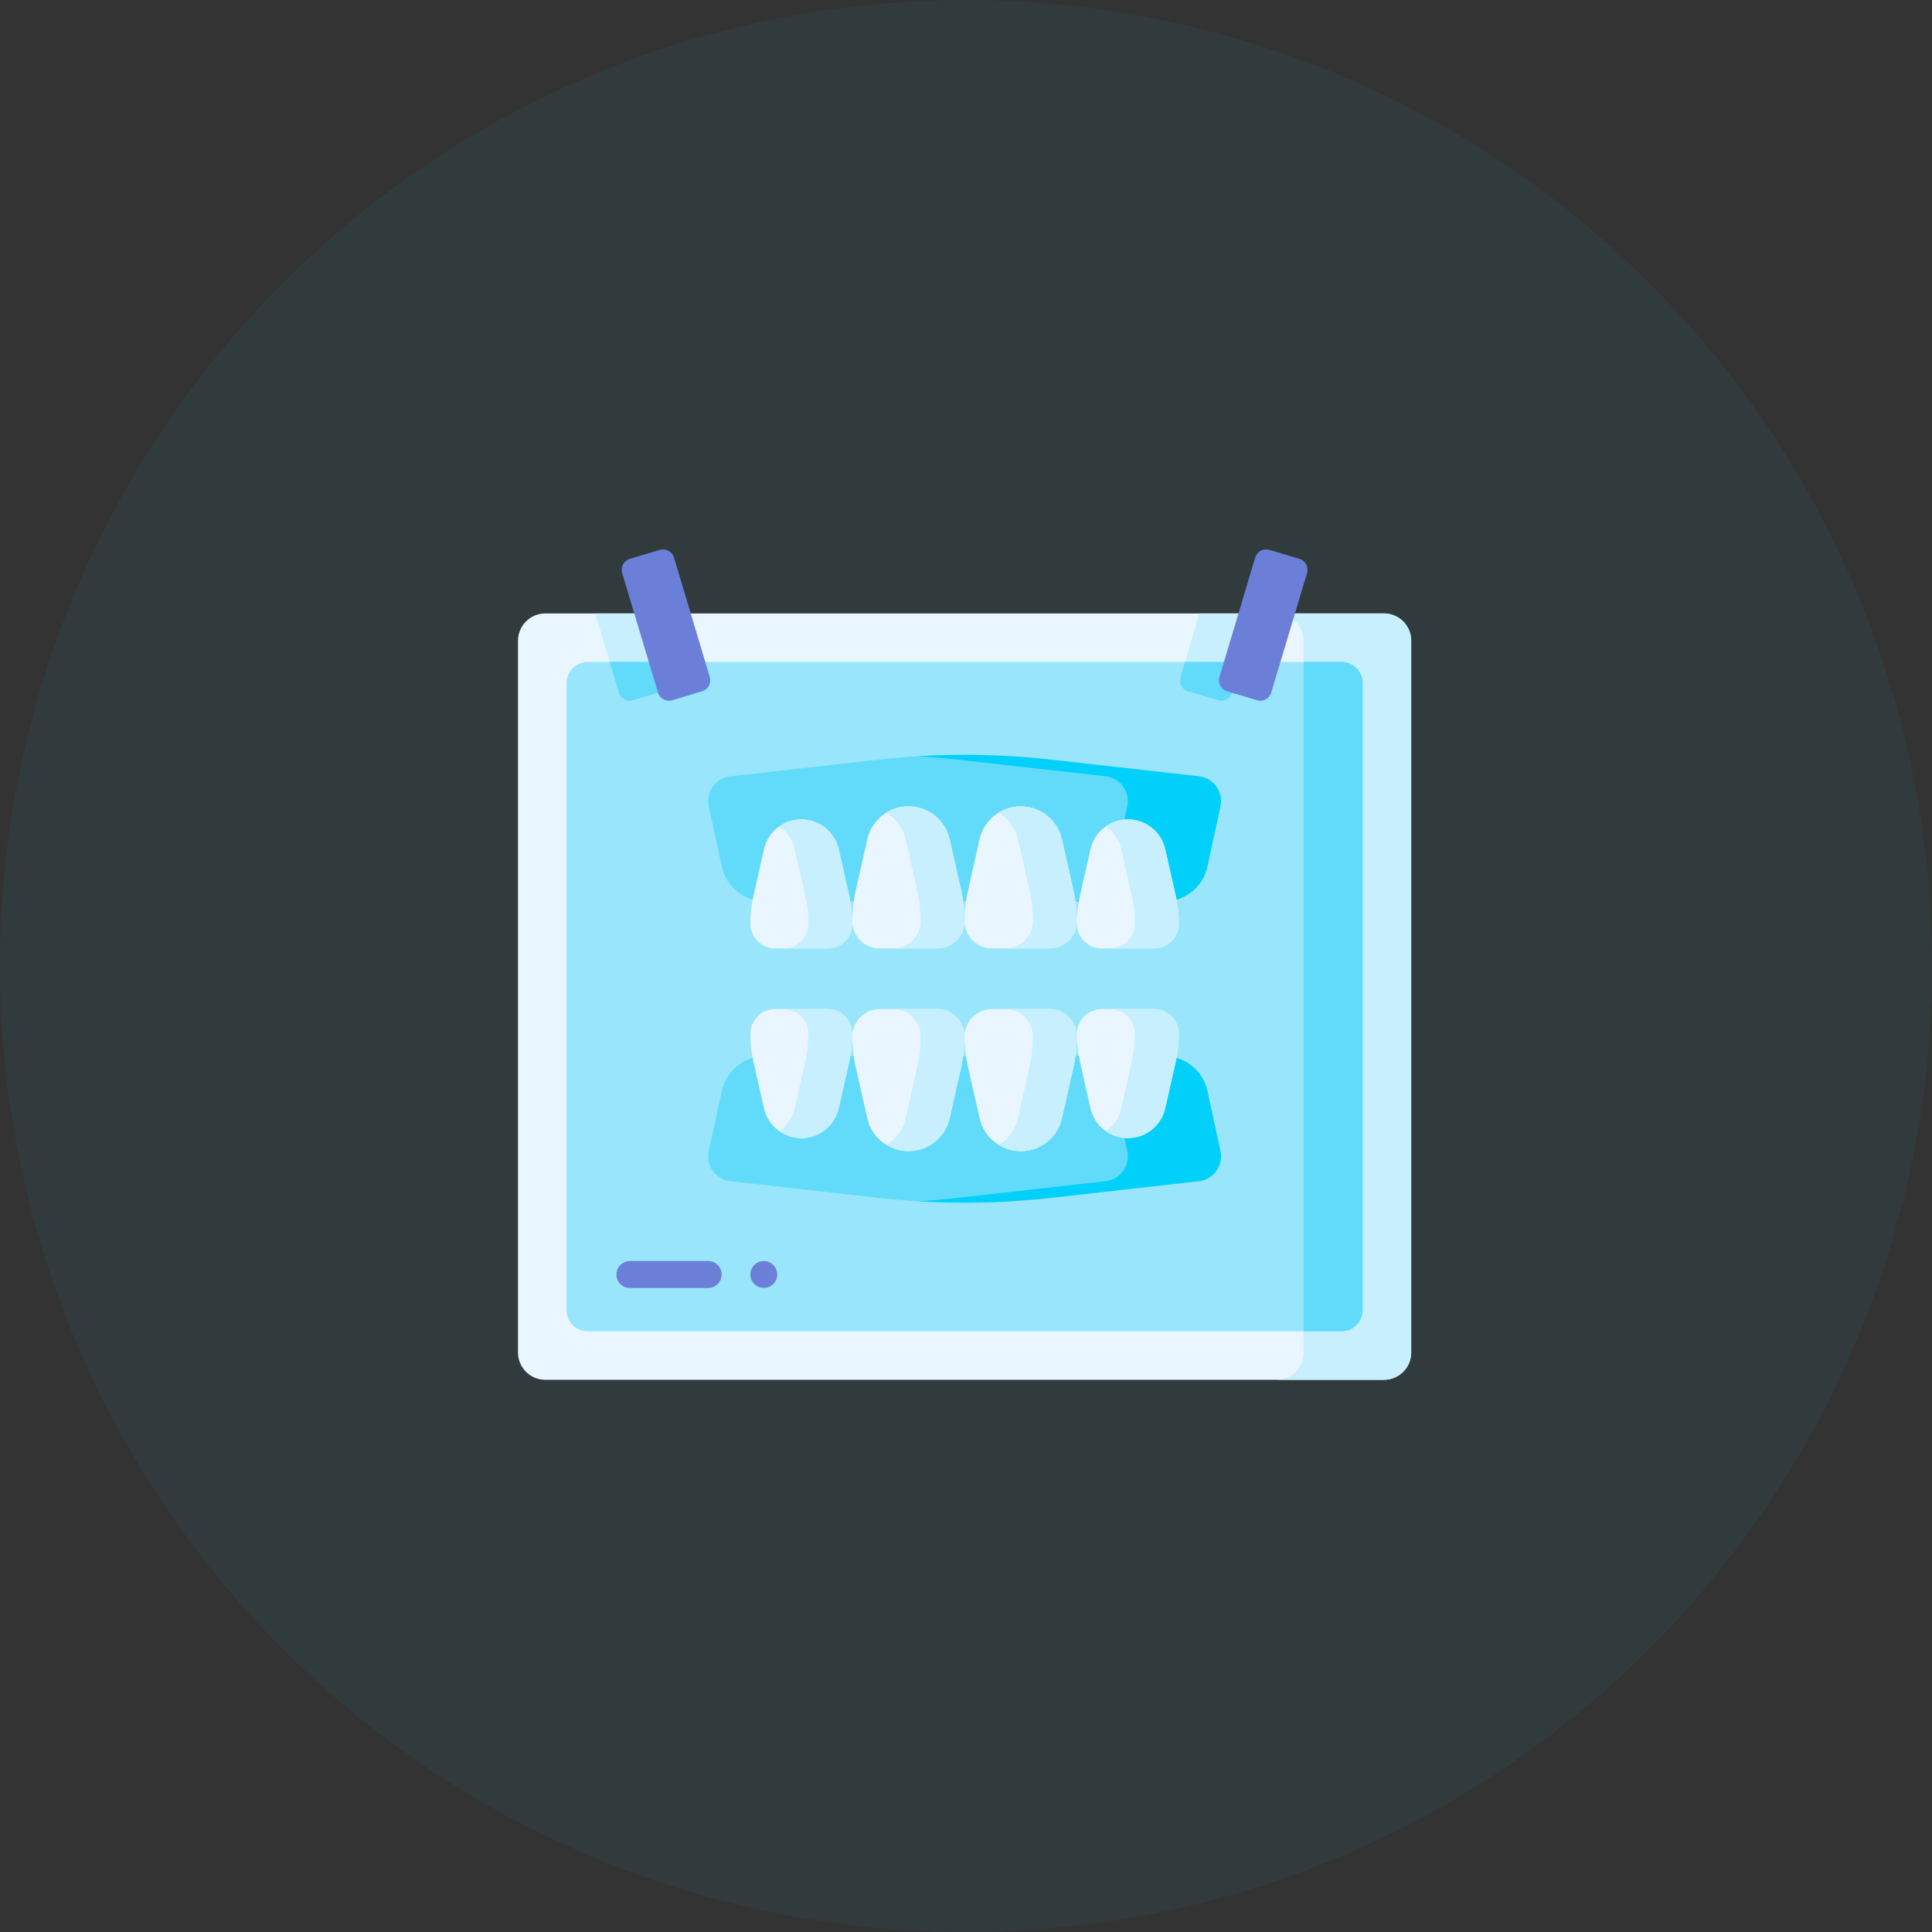 <svg width="138" height="138" viewBox="0 0 138 138" fill="none" xmlns="http://www.w3.org/2000/svg">
<rect x="0" y="0" width="138" height="138" fill="#333333" stroke="none"/>
<circle cx="69" cy="69" r="69" fill="#01D0FB" fill-opacity="0.05"/>
<g clip-path="url(#clip0_96_2021)">
<path d="M100.8 45.767V96.606C100.8 97.684 99.927 98.557 98.849 98.557H38.951C37.873 98.557 37 97.684 37 96.606V45.767C37 44.691 37.873 43.816 38.951 43.816H98.849C99.927 43.816 100.8 44.691 100.8 45.767Z" fill="#EAF6FF"/>
<path d="M47.364 49.377L45.22 50.019C44.79 50.148 44.337 49.904 44.207 49.472L42.514 43.816H46.547L47.909 48.364C48.038 48.795 47.794 49.249 47.364 49.377Z" fill="#C8EFFE"/>
<path d="M89.705 43.816L88.013 49.472C87.884 49.904 87.43 50.148 87 50.019L84.857 49.377C84.427 49.249 84.181 48.795 84.311 48.365L85.673 43.816H89.705V43.816Z" fill="#C8EFFE"/>
<path d="M98.849 43.817H91.161C92.239 43.817 93.112 44.691 93.112 45.768V96.606C93.112 97.684 92.239 98.558 91.161 98.558H98.849C99.926 98.558 100.8 97.684 100.8 96.606V45.768C100.8 44.691 99.926 43.817 98.849 43.817Z" fill="#C8EFFE"/>
<path d="M97.334 48.796V93.578C97.334 94.414 96.656 95.091 95.82 95.091H41.979C41.144 95.091 40.466 94.414 40.466 93.578V48.796C40.466 47.96 41.144 47.282 41.979 47.282H95.82C96.656 47.282 97.334 47.96 97.334 48.796Z" fill="#99E6FC"/>
<path d="M47.363 49.377L45.219 50.019C44.789 50.148 44.336 49.904 44.207 49.472L43.551 47.282H47.586L47.909 48.365C48.037 48.795 47.794 49.249 47.363 49.377Z" fill="#62DBFB"/>
<path d="M88.668 47.282L88.013 49.472C87.884 49.904 87.43 50.148 87 50.019L84.857 49.377C84.427 49.249 84.181 48.795 84.311 48.365L84.635 47.283H88.668V47.282Z" fill="#62DBFB"/>
<path d="M97.334 48.796V93.578C97.334 94.414 96.657 95.091 95.821 95.091H93.112V47.282H95.821C96.657 47.282 97.334 47.96 97.334 48.796Z" fill="#62DBFB"/>
<path d="M83.176 64.377H54.624C53.15 64.377 51.874 63.35 51.561 61.909L50.623 57.604C50.398 56.57 51.117 55.569 52.168 55.45L62.716 54.263C66.826 53.8 70.975 53.8 75.085 54.263L85.632 55.45C86.683 55.569 87.401 56.57 87.176 57.604L86.239 61.909C85.925 63.35 84.65 64.377 83.176 64.377Z" fill="#62DBFB"/>
<path d="M85.632 55.45L75.085 54.263C71.925 53.907 68.742 53.826 65.571 54.017C66.525 54.075 67.477 54.156 68.428 54.263L78.974 55.45C80.026 55.569 80.744 56.57 80.519 57.604L79.582 61.909C79.268 63.35 77.993 64.377 76.518 64.377H83.175C84.65 64.377 85.925 63.35 86.239 61.909L87.176 57.604C87.401 56.57 86.683 55.569 85.632 55.45Z" fill="#01D0FB"/>
<path d="M66.945 67.745H62.836C61.756 67.745 60.881 66.869 60.881 65.789C60.881 65.056 60.962 64.325 61.124 63.61L61.952 59.944C62.263 58.571 63.483 57.595 64.891 57.595C66.299 57.595 67.519 58.57 67.829 59.944L68.658 63.61C68.819 64.325 68.901 65.056 68.901 65.789C68.901 66.869 68.025 67.745 66.945 67.745Z" fill="#EAF6FF"/>
<path d="M68.658 63.61L67.83 59.944C67.519 58.571 66.299 57.595 64.891 57.595C64.32 57.595 63.781 57.758 63.319 58.041C63.995 58.455 64.502 59.128 64.686 59.944L65.514 63.61C65.676 64.325 65.757 65.056 65.757 65.789C65.757 66.869 64.882 67.744 63.802 67.744H66.946C68.026 67.744 68.901 66.869 68.901 65.789C68.901 65.056 68.82 64.325 68.658 63.61Z" fill="#C8EFFE"/>
<path d="M74.965 67.745H70.856C69.776 67.745 68.9 66.869 68.9 65.789C68.9 65.056 68.982 64.325 69.144 63.61L69.972 59.944C70.282 58.571 71.502 57.595 72.91 57.595C74.318 57.595 75.538 58.57 75.849 59.944L76.677 63.61C76.839 64.325 76.92 65.056 76.92 65.789C76.92 66.869 76.045 67.745 74.965 67.745Z" fill="#EAF6FF"/>
<path d="M76.677 63.61L75.849 59.944C75.539 58.571 74.319 57.595 72.911 57.595C72.339 57.595 71.8 57.758 71.339 58.041C72.014 58.455 72.521 59.128 72.706 59.944L73.534 63.61C73.695 64.325 73.777 65.056 73.777 65.789C73.777 66.869 72.901 67.744 71.822 67.744H74.965C76.045 67.744 76.921 66.869 76.921 65.789C76.921 65.056 76.839 64.325 76.677 63.61Z" fill="#C8EFFE"/>
<path d="M82.426 67.745H78.695C77.714 67.745 76.919 66.949 76.919 65.969C76.919 65.303 76.993 64.639 77.14 63.99L77.892 60.66C78.174 59.413 79.282 58.528 80.561 58.528C81.839 58.528 82.947 59.413 83.229 60.66L83.981 63.99C84.128 64.639 84.202 65.303 84.202 65.969C84.202 66.949 83.407 67.745 82.426 67.745Z" fill="#EAF6FF"/>
<path d="M83.982 63.99L83.23 60.66C82.948 59.413 81.84 58.528 80.561 58.528C79.981 58.528 79.438 58.711 78.989 59.026C79.53 59.407 79.932 59.979 80.086 60.66L80.838 63.99C80.985 64.639 81.059 65.303 81.059 65.969C81.059 66.95 80.264 67.745 79.283 67.745H82.427C83.408 67.745 84.203 66.949 84.203 65.969C84.203 65.303 84.129 64.639 83.982 63.99Z" fill="#C8EFFE"/>
<path d="M55.374 67.745H59.105C60.086 67.745 60.881 66.949 60.881 65.969C60.881 65.303 60.807 64.639 60.66 63.99L59.908 60.66C59.626 59.413 58.518 58.528 57.239 58.528C55.961 58.528 54.852 59.413 54.571 60.66L53.819 63.99C53.672 64.639 53.598 65.303 53.598 65.969C53.598 66.949 54.393 67.745 55.374 67.745Z" fill="#EAF6FF"/>
<path d="M60.66 63.99L59.907 60.66C59.626 59.413 58.517 58.528 57.239 58.528C56.659 58.528 56.115 58.711 55.667 59.026C56.208 59.407 56.61 59.979 56.764 60.66L57.516 63.99C57.663 64.639 57.737 65.303 57.737 65.969C57.737 66.95 56.942 67.745 55.961 67.745H59.105C60.085 67.745 60.88 66.949 60.88 65.969C60.88 65.303 60.806 64.639 60.66 63.99Z" fill="#C8EFFE"/>
<path d="M83.176 75.444H54.624C53.15 75.444 51.874 76.472 51.561 77.912L50.623 82.217C50.398 83.251 51.117 84.253 52.168 84.371L62.716 85.559C66.826 86.022 70.975 86.022 75.085 85.559L85.632 84.371C86.683 84.253 87.401 83.251 87.176 82.218L86.239 77.912C85.925 76.472 84.65 75.444 83.176 75.444Z" fill="#62DBFB"/>
<path d="M87.176 82.217L86.239 77.912C85.925 76.472 84.65 75.444 83.175 75.444H76.518C77.993 75.444 79.268 76.472 79.582 77.912L80.519 82.217C80.744 83.251 80.026 84.253 78.974 84.371L68.428 85.559C67.477 85.666 66.525 85.747 65.571 85.804C68.742 85.996 71.925 85.915 75.085 85.559L85.632 84.371C86.683 84.253 87.401 83.251 87.176 82.217Z" fill="#01D0FB"/>
<path d="M66.945 72.077H62.836C61.756 72.077 60.881 72.953 60.881 74.032C60.881 74.766 60.962 75.496 61.124 76.211L61.952 79.878C62.263 81.251 63.483 82.226 64.891 82.226C66.299 82.226 67.519 81.251 67.829 79.878L68.658 76.211C68.819 75.496 68.901 74.766 68.901 74.032C68.901 72.953 68.025 72.077 66.945 72.077Z" fill="#EAF6FF"/>
<path d="M66.945 72.077H63.801C64.881 72.077 65.757 72.953 65.757 74.032C65.757 74.766 65.675 75.496 65.513 76.211L64.685 79.878C64.501 80.694 63.994 81.367 63.318 81.781C63.78 82.064 64.319 82.226 64.89 82.226C66.298 82.226 67.518 81.251 67.829 79.878L68.657 76.211C68.819 75.496 68.9 74.766 68.9 74.032C68.9 72.953 68.025 72.077 66.945 72.077Z" fill="#C8EFFE"/>
<path d="M74.965 72.077H70.856C69.776 72.077 68.9 72.953 68.9 74.032C68.9 74.766 68.982 75.496 69.144 76.211L69.972 79.878C70.282 81.251 71.502 82.226 72.91 82.226C74.318 82.226 75.538 81.251 75.849 79.878L76.677 76.211C76.839 75.496 76.92 74.766 76.92 74.032C76.92 72.953 76.045 72.077 74.965 72.077Z" fill="#EAF6FF"/>
<path d="M74.965 72.077H71.822C72.901 72.077 73.777 72.953 73.777 74.032C73.777 74.766 73.695 75.496 73.534 76.211L72.706 79.878C72.521 80.694 72.014 81.367 71.339 81.781C71.8 82.064 72.339 82.226 72.911 82.226C74.319 82.226 75.539 81.251 75.849 79.878L76.677 76.211C76.839 75.496 76.921 74.766 76.921 74.032C76.921 72.953 76.045 72.077 74.965 72.077Z" fill="#C8EFFE"/>
<path d="M82.426 72.077H78.695C77.714 72.077 76.919 72.872 76.919 73.853C76.919 74.519 76.993 75.182 77.14 75.832L77.892 79.161C78.174 80.408 79.282 81.294 80.561 81.294C81.839 81.294 82.947 80.408 83.229 79.161L83.981 75.832C84.128 75.182 84.202 74.519 84.202 73.853C84.202 72.872 83.407 72.077 82.426 72.077Z" fill="#EAF6FF"/>
<path d="M82.427 72.077H79.283C80.264 72.077 81.059 72.872 81.059 73.853C81.059 74.519 80.985 75.182 80.838 75.832L80.086 79.161C79.932 79.843 79.53 80.415 78.989 80.795C79.438 81.111 79.981 81.294 80.561 81.294C81.84 81.294 82.948 80.408 83.23 79.161L83.982 75.832C84.129 75.182 84.203 74.519 84.203 73.853C84.203 72.872 83.408 72.077 82.427 72.077Z" fill="#C8EFFE"/>
<path d="M55.374 72.077H59.105C60.086 72.077 60.881 72.872 60.881 73.853C60.881 74.519 60.807 75.182 60.66 75.832L59.908 79.161C59.626 80.408 58.518 81.294 57.239 81.294C55.961 81.294 54.852 80.408 54.571 79.161L53.819 75.832C53.672 75.182 53.598 74.519 53.598 73.853C53.598 72.872 54.393 72.077 55.374 72.077Z" fill="#EAF6FF"/>
<path d="M59.105 72.077H55.961C56.942 72.077 57.737 72.872 57.737 73.853C57.737 74.519 57.663 75.182 57.516 75.832L56.764 79.161C56.61 79.843 56.208 80.415 55.667 80.795C56.115 81.111 56.659 81.294 57.239 81.294C58.517 81.294 59.626 80.408 59.907 79.161L60.66 75.832C60.806 75.182 60.88 74.519 60.88 73.853C60.88 72.872 60.085 72.077 59.105 72.077Z" fill="#C8EFFE"/>
<path d="M50.154 49.377L48.01 50.019C47.58 50.148 47.127 49.903 46.998 49.473L44.441 40.931C44.312 40.501 44.556 40.047 44.987 39.918L47.13 39.277C47.56 39.148 48.014 39.392 48.142 39.823L50.7 48.365C50.828 48.795 50.584 49.248 50.154 49.377Z" fill="#6C7FD8"/>
<path d="M87.647 49.377L89.79 50.019C90.22 50.148 90.674 49.903 90.803 49.473L93.36 40.931C93.489 40.501 93.244 40.047 92.814 39.918L90.671 39.277C90.24 39.148 89.787 39.392 89.658 39.823L87.101 48.365C86.972 48.795 87.216 49.248 87.647 49.377Z" fill="#6C7FD8"/>
<path d="M54.558 91.996C55.088 91.996 55.518 91.566 55.518 91.036C55.518 90.505 55.088 90.076 54.558 90.076C54.028 90.076 53.598 90.505 53.598 91.036C53.598 91.566 54.028 91.996 54.558 91.996Z" fill="#6C7FD8"/>
<path d="M50.583 91.999H44.993C44.461 91.999 44.03 91.568 44.03 91.036C44.03 90.504 44.461 90.073 44.993 90.073H50.583C51.114 90.073 51.545 90.504 51.545 91.036C51.545 91.568 51.114 91.999 50.583 91.999Z" fill="#6C7FD8"/>
</g>
<defs>
<clipPath id="clip0_96_2021">
<rect width="63.8" height="63.8" fill="white" transform="translate(37 37)"/>
</clipPath>
</defs>
</svg>

